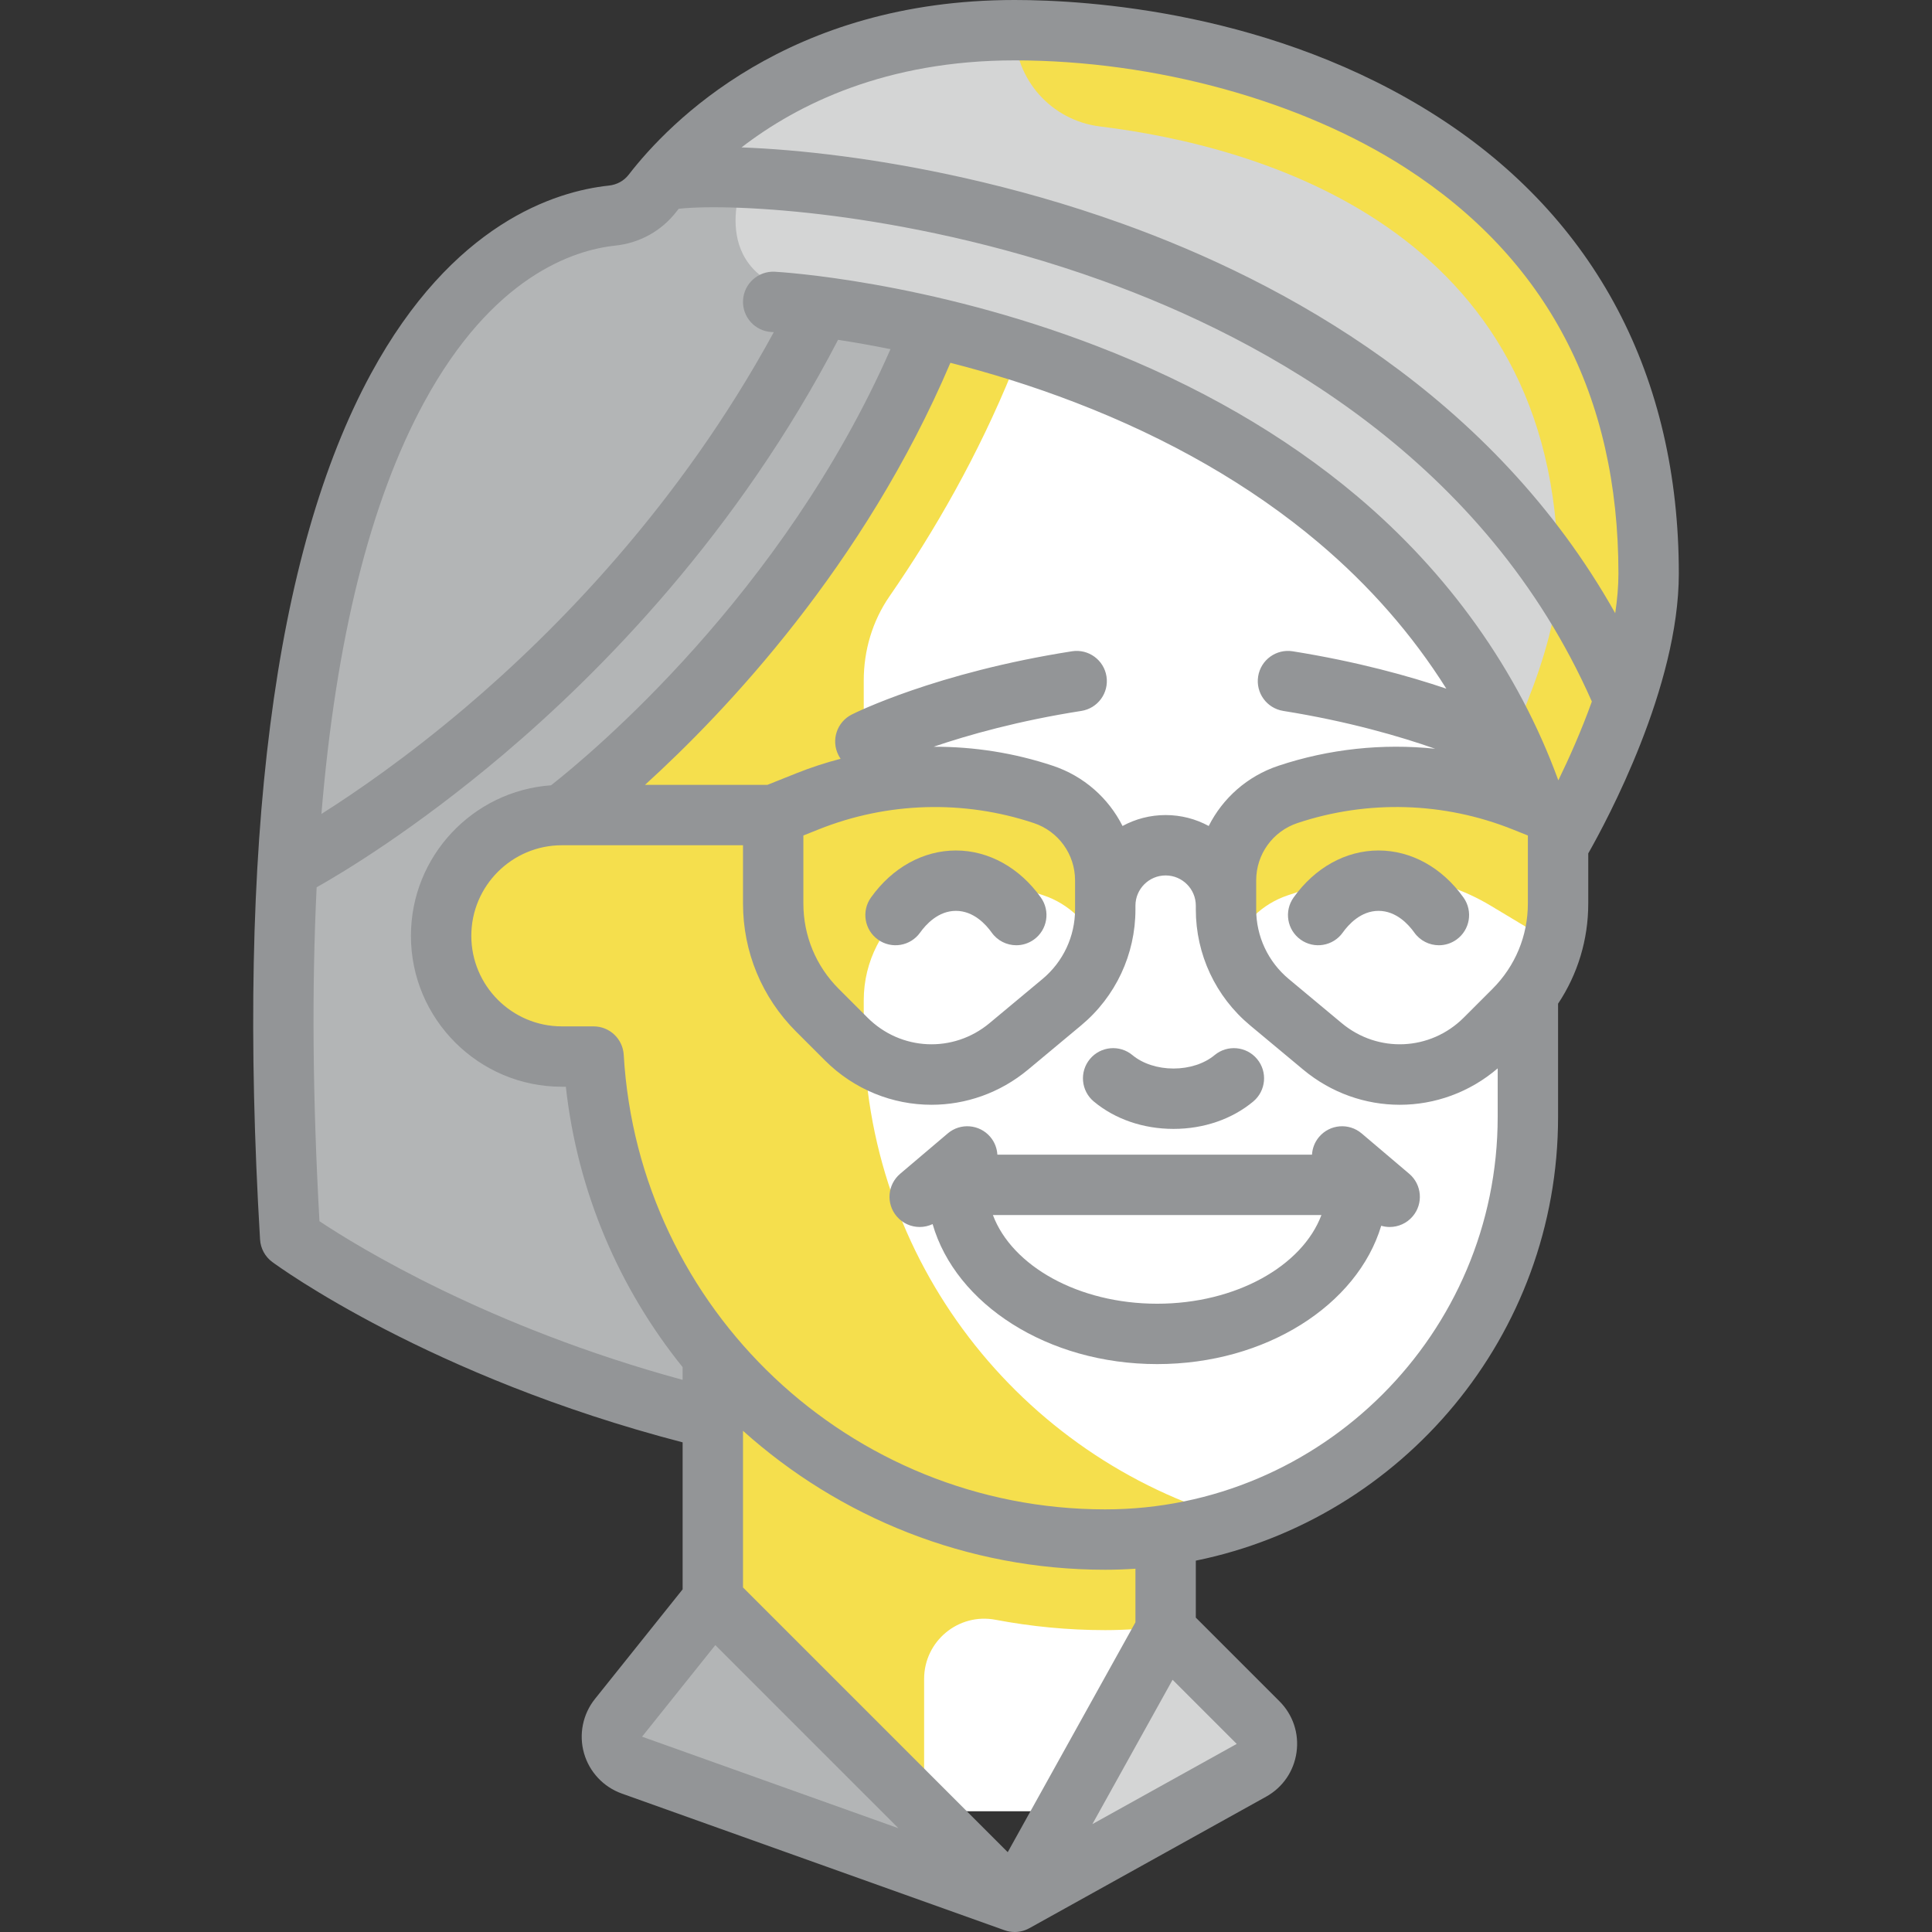 <svg id="Capa_1" enable-background="new 0 0 512.001 512.001" height="512" viewBox="0 0 512.001 512.001" width="512" xmlns="http://www.w3.org/2000/svg"><rect x="0" y="0" width="512.001" height="512.001" fill="#333333" stroke="none"/><g><g><g><path d="m188.902 344h120v136h-120z" fill="#fff"/></g><g><path d="m268.902 504 40-72 24.501 24.501c3.758 3.758 2.874 10.069-1.772 12.65z" fill="#d4d5d5"/></g><g><path d="m268.902 8c-72 0-100.005 49.012-100.005 49.012s-108.995-14.012-91.995 270.988c0 0 42 31 112 48l224-152s24-40 24-72c0-112.649-104.26-144-168-144z" fill="#d4d5d5"/></g><g><path d="m260.902 96s-7.667-10-47.667-18c-26.667-5.333-16.333-30-16.333-30l-31.422 8.925c-18.225.471-103.785 16.126-88.578 271.075 0 0 42 31 112 48l28.564-19.382z" fill="#b3b5b6"/></g><g><path d="m244.904 91.522s-38.569 90.145-88.002 115.145v65.333c0 75.111 60.889 136 136 136 61.856 0 112-50.144 112-112v-80s-14.918-89.512-159.998-124.478z" fill="#fff"/></g><path d="m436.902 152c0-112.649-104.261-144-168-144 0 13.024 9.71 23.938 22.638 25.519 41.287 5.05 121.362 26.683 121.362 118.481 0 20.609-14.855 50.047-20.59 59.668-.012.02-.021.041-.033.061-13.464-7.096-29.289-8.425-43.812-3.584l-7.155 2.385c-9.8 3.267-16.411 12.438-16.411 22.769v7.714c0 3.475.741 6.819 1.815 10.043 2.583-6.377 7.787-11.527 14.596-13.796l7.155-2.385c15.509-5.169 32.502-3.304 46.521 5.107l16.369 9.822c.91-3.37 1.545-6.82 1.545-10.371v-15.433s24-40 24-72z" fill="#f5df4d"/><path d="m327.218 402.595c-56.757-16.354-98.316-68.574-98.316-130.595v-6.933c0-20.874 20.183-36.776 40.034-30.326.134.043.267.087.4.132l7.155 2.385c6.809 2.27 12.013 7.419 14.596 13.796 1.074-3.224 1.815-6.568 1.815-10.043v-7.714c0-10.33-6.61-19.501-16.41-22.768l-7.156-2.386c-13.329-4.443-27.744-3.655-40.435 1.984v-29.78c0-7.955 2.294-15.764 6.817-22.307 12.024-17.393 23.527-37.459 32.663-59.943-.018-.039-.026-.056-.043-.095-7.423-2.312-15.192-4.496-23.435-6.482 0 0-24.002 68.479-88.002 115.145v9.335h-6.624c-16.713 0-31.638 12.218-33.225 28.856-1.82 19.086 13.14 35.144 31.85 35.144h8.404c1.761 30.189 13.341 57.74 31.596 79.485v88.515l56 40v-43.064c0-10.005 9.072-17.544 18.903-15.684 9.448 1.788 19.167 2.748 29.097 2.748 5.422 0 10.742-.407 16-1.027v-24.138c6.287-.911 12.407-2.339 18.316-4.24z" fill="#f5df4d"/><g><path d="m268.902 504-80-80-24.993 31.241c-3.432 4.29-1.618 10.684 3.556 12.531z" fill="#b3b5b6"/></g></g><g fill="#939597"><path d="m381.137 31.031c-43.486-28.008-92.976-31.031-112.234-31.031-60.046 0-91.542 32.381-102.297 46.303-1.259 1.629-3.128 2.652-5.264 2.88-14.258 1.522-41.407 10.022-63.034 49.848-25.755 47.429-35.644 124.625-29.391 229.446.141 2.368 1.326 4.551 3.235 5.96 1.717 1.267 41.679 30.38 108.751 47.8v38.957l-23.24 29.05c-3.224 4.029-4.307 9.399-2.898 14.363s5.151 8.964 10.011 10.7l101.438 36.228c.883.315 1.792.467 2.689.467 1.365 0 2.701-.354 3.884-1.011l.003.003 62.729-34.849c4.429-2.46 7.373-6.75 8.075-11.768.703-5.018-.949-9.95-4.532-13.533l-22.157-22.157v-15.099c54.708-11.149 96-59.636 96-117.587v-30.012c5.204-7.803 8-16.965 8-26.557v-13.276c4.964-8.716 24-44.099 24-74.155-.002-52.272-22.052-94.103-63.768-120.97zm-296.474 292.602c-1.818-32.341-2.057-61.847-.748-88.488 6.826-3.846 26.004-15.325 49.49-35.206 25.933-21.953 62.077-58.667 88.694-109.882 4.082.627 8.753 1.436 13.894 2.47-28.606 65.133-79.602 107.452-89.956 115.586-20.722 1.476-37.135 18.794-37.135 39.886 0 22.056 17.944 40 40 40h1.054c3.102 28.033 14.219 53.552 30.946 74.302v3.375c-51.626-14.046-86.208-35.368-96.239-42.043zm255.402-135.233c17.345 2.77 31.085 6.803 40.265 10.026-13.919-1.451-28.098.031-41.546 4.514-8.221 2.741-14.744 8.576-18.461 15.955-3.398-1.846-7.288-2.896-11.42-2.896-4.131 0-8.022 1.049-11.42 2.896-3.717-7.379-10.24-13.214-18.461-15.955-10.257-3.419-20.939-5.081-31.606-5.044 9.185-3.129 22.478-6.883 39.148-9.492 4.365-.683 7.35-4.776 6.667-9.141-.684-4.365-4.77-7.348-9.141-6.667-36.007 5.636-57.467 16.308-58.363 16.76-3.945 1.988-5.532 6.799-3.543 10.744.175.347.372.676.588.986-3.979 1.037-7.908 2.313-11.756 3.853l-7.654 3.061h-32.433c21.52-19.55 58.107-58.183 80.934-111.85 10.225 2.612 21.476 6.032 33.119 10.516 24.899 9.589 46.546 22.055 64.338 37.051 13.588 11.454 24.942 24.435 33.973 38.787-9.835-3.324-23.616-7.174-40.706-9.903-4.363-.699-8.465 2.275-9.162 6.638s2.277 8.464 6.64 9.161zm-55.162 44.898v7.714c0 7.144-3.147 13.864-8.635 18.437l-14.036 11.697c-9.599 8-23.5 7.369-32.335-1.466l-7.621-7.621c-6.044-6.044-9.373-14.08-9.373-22.627v-18.015l4.054-1.622c18.182-7.272 38.428-7.868 57.005-1.675 6.544 2.181 10.941 8.28 10.941 15.178zm-114.746 226.941 19.409-24.262 48.523 48.523zm96.903 30.605-70.157-70.157v-41.504c25.536 22.927 59.25 36.818 96 36.818 2.689 0 5.355-.098 8-.273v14.2zm60.686-28.687-38.252 21.251 21.251-38.252zm69.157-166.157c0 57.346-46.654 104-104 104-67.616 0-123.668-52.915-127.609-120.466-.247-4.23-3.749-7.534-7.986-7.534h-8.404c-13.234 0-24-10.767-24-24s10.765-23.999 23.999-24h.008.006 47.987v15.431c0 12.822 4.993 24.875 14.059 33.942l7.621 7.62c7.821 7.821 18.023 11.784 28.268 11.784 9.044 0 18.123-3.089 25.624-9.34l14.035-11.696c9.147-7.622 14.393-18.822 14.393-30.729v-1.012c0-4.411 3.589-8 8-8s8 3.589 8 8v1.012c0 11.906 5.246 23.106 14.392 30.729l14.036 11.697c7.502 6.252 16.578 9.34 25.623 9.34 9.262 0 18.484-3.251 25.949-9.652v12.874zm8-56.569c0 8.548-3.329 16.583-9.373 22.627l-7.621 7.621c-8.836 8.835-22.737 9.465-32.335 1.466l-14.036-11.697c-5.488-4.573-8.635-11.293-8.635-18.437v-7.714c0-6.898 4.396-12.998 10.94-15.179 18.579-6.193 38.823-5.598 57.005 1.675l4.055 1.622zm8.071-32.632c-10.677-29.279-29.248-55.007-53.342-75.315-19.155-16.146-42.337-29.52-68.9-39.749-44.977-17.32-83.76-19.632-85.389-19.722-4.393-.244-8.185 3.135-8.429 7.546-.244 4.412 3.135 8.186 7.547 8.429.026.001.239.015.6.041-25.013 45.954-57.828 79.188-81.624 99.385-15.525 13.177-29.219 22.576-38.259 28.293 3.833-46.261 12.912-82.748 27.19-109.04 18.139-33.402 39.533-40.385 50.671-41.574 6.514-.696 12.277-3.895 16.228-9.008.187-.243.394-.502.596-.757 7.36-.803 22.629-.515 41.392 1.944 16.733 2.192 42.605 6.938 70.834 17.091 43.811 15.757 101.651 47.893 129.769 111.552-2.826 7.866-6.068 15.11-8.884 20.884zm-115.468-147.493c-29.572-10.637-56.657-15.604-74.171-17.899-10.325-1.353-19.333-2.063-26.829-2.341 14.895-11.479 38.351-23.066 72.397-23.066 37.161 0 75.879 10.647 103.57 28.482 37.444 24.116 56.43 60.29 56.43 107.518 0 3.408-.315 6.936-.854 10.506-32.406-57.678-87.777-87.819-130.543-103.2z"/><path d="m289.874 291.917c5.619 4.678 13.119 7.254 21.119 7.254s15.5-2.576 21.119-7.254c3.396-2.827 3.856-7.872 1.029-11.267s-7.871-3.856-11.267-1.029c-2.71 2.256-6.676 3.55-10.881 3.55s-8.171-1.294-10.881-3.55c-3.395-2.828-8.44-2.367-11.267 1.029-2.827 3.395-2.366 8.44 1.029 11.267z"/><path d="m232.687 249.017c3.599 2.563 8.594 1.721 11.157-1.877 1.53-2.148 4.796-5.753 9.483-5.753s7.953 3.604 9.483 5.753c1.561 2.192 4.023 3.361 6.524 3.361 1.605 0 3.226-.482 4.633-1.484 3.6-2.562 4.44-7.558 1.877-11.157-5.644-7.928-13.851-12.474-22.517-12.474s-16.873 4.546-22.517 12.474c-2.563 3.599-1.723 8.595 1.877 11.157z"/><path d="m344.687 249.017c3.599 2.563 8.594 1.721 11.157-1.877 1.53-2.148 4.796-5.753 9.483-5.753s7.953 3.604 9.483 5.753c1.561 2.192 4.023 3.361 6.524 3.361 1.605 0 3.226-.482 4.633-1.484 3.6-2.562 4.44-7.558 1.877-11.157-5.644-7.928-13.851-12.474-22.517-12.474s-16.873 4.546-22.517 12.474c-2.563 3.599-1.723 8.595 1.877 11.157z"/><path d="m373.457 311.065-12.609-10.697c-3.369-2.858-8.417-2.444-11.276.925-1.167 1.376-1.78 3.033-1.877 4.706h-83.38c-.097-1.673-.709-3.33-1.877-4.706-2.858-3.37-7.907-3.783-11.276-.925l-12.609 10.697c-3.369 2.858-3.783 7.907-.925 11.276 1.583 1.866 3.836 2.825 6.104 2.825 1.165 0 2.334-.256 3.418-.77 6.107 21.206 30.461 37.104 59.51 37.104 28.845 0 53.061-15.676 59.378-36.66.733.214 1.486.326 2.24.326 2.268 0 4.522-.959 6.104-2.825 2.859-3.369 2.444-8.417-.925-11.276zm-66.797 34.435c-20.866 0-38.46-9.992-43.53-23.5h87.06c-5.07 13.508-22.664 23.5-43.53 23.5z"/></g></g></svg>